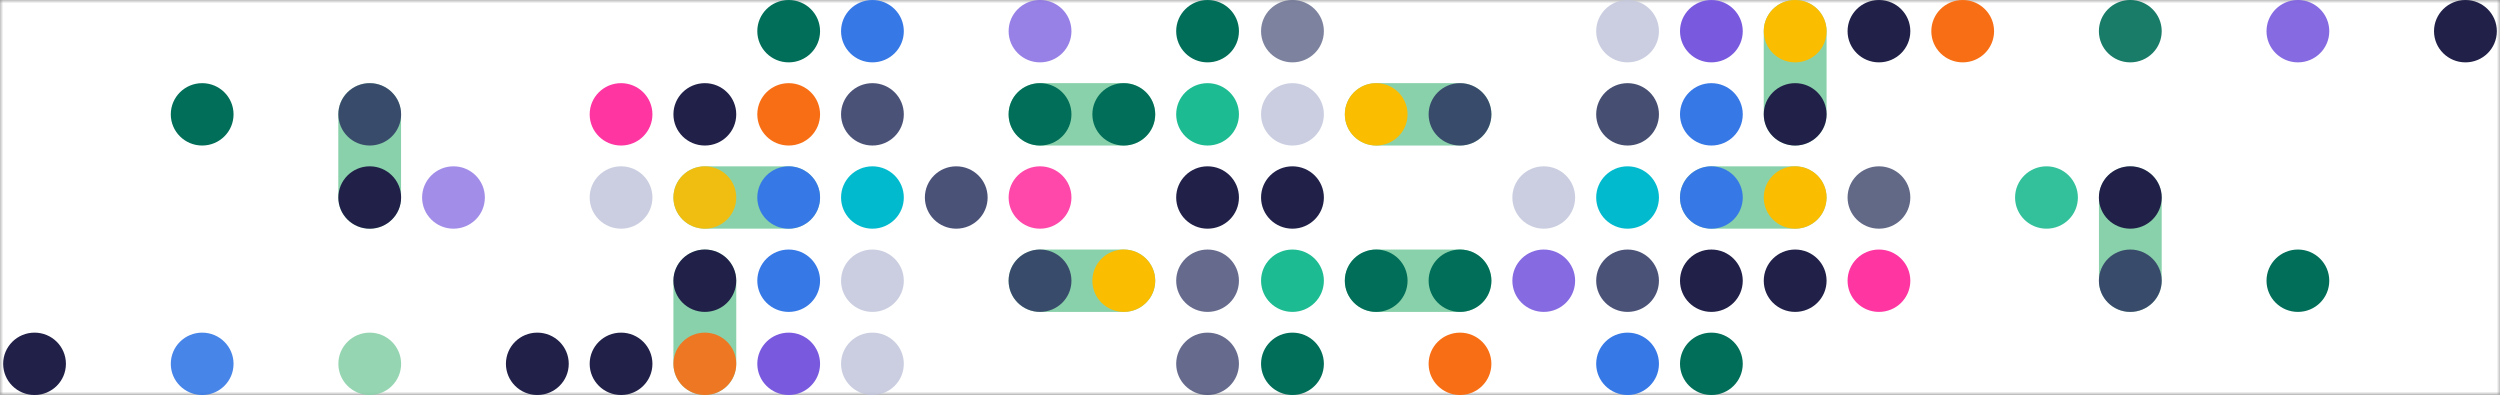 <svg width="380" height="60" viewBox="0 0 380 60" fill="none" xmlns="http://www.w3.org/2000/svg">
<rect x="0" y="0" width="380" height="60" fill="#808080" stroke="none"/>
<g clip-path="url(#clip0_12_1993)">
<mask id="mask0_12_1993" style="mask-type:luminance" maskUnits="userSpaceOnUse" x="0" y="0" width="380" height="60">
<path d="M380 0H0V60H380V0Z" fill="white"/>
</mask>
<g mask="url(#mask0_12_1993)">
<path d="M395 0H0V60H395V0Z" fill="white"/>
</g>
<path opacity="0.9" d="M102.36 42.67V55.31C102.36 57.93 104.5 60.05 107.14 60.05C109.78 60.05 111.91 57.93 111.91 55.31V42.67C111.91 40.05 109.77 37.93 107.14 37.93C104.51 37.93 102.36 40.05 102.36 42.67Z" fill="#7DCCA1"/>
<path opacity="0.9" d="M328.58 42.67V30.03C328.58 27.41 326.44 25.29 323.81 25.29C321.18 25.29 319.04 27.41 319.04 30.03V42.67C319.04 45.29 321.18 47.41 323.81 47.41C326.44 47.41 328.58 45.29 328.58 42.67Z" fill="#7DCCA1"/>
<path opacity="0.9" d="M277.64 17.38V4.74C277.64 2.12 275.5 0 272.86 0C270.22 0 268.09 2.12 268.09 4.74V17.38C268.09 20 270.23 22.12 272.86 22.12C275.49 22.12 277.64 20 277.64 17.38Z" fill="#7DCCA1"/>
<path opacity="0.9" d="M226.7 42.67C226.7 40.05 224.56 37.93 221.93 37.93H209.19C206.55 37.93 204.42 40.05 204.42 42.67C204.42 45.29 206.56 47.41 209.19 47.41H221.93C224.57 47.41 226.7 45.29 226.7 42.67Z" fill="#7DCCA1"/>
<path opacity="0.9" d="M255.35 30.02C255.35 32.64 257.49 34.76 260.12 34.76H272.86C275.5 34.76 277.63 32.64 277.63 30.02C277.63 27.4 275.49 25.28 272.86 25.28H260.12C257.48 25.28 255.35 27.4 255.35 30.02Z" fill="#7DCCA1"/>
<path opacity="0.9" d="M226.7 17.38C226.7 14.76 224.56 12.64 221.93 12.64H209.19C206.55 12.64 204.42 14.76 204.42 17.38C204.42 20 206.56 22.12 209.19 22.12H221.93C224.57 22.12 226.7 20 226.7 17.38Z" fill="#7DCCA1"/>
<path d="M272.86 9.48C275.5 9.48 277.64 7.36 277.64 4.74C277.64 2.12 275.5 0 272.86 0C270.22 0 268.09 2.12 268.09 4.74C268.09 7.36 270.23 9.48 272.86 9.48Z" fill="#FBBD00"/>
<path opacity="0.9" d="M323.8 9.48C326.44 9.48 328.58 7.36 328.58 4.74C328.58 2.12 326.44 0 323.8 0C321.16 0 319.03 2.12 319.03 4.74C319.03 7.36 321.17 9.48 323.8 9.48Z" fill="#006E58"/>
<path opacity="0.9" d="M349.28 9.48C351.92 9.48 354.05 7.36 354.05 4.74C354.05 2.12 351.91 0 349.28 0C346.65 0 344.51 2.12 344.51 4.74C344.51 7.36 346.65 9.48 349.28 9.48Z" fill="#795ADF"/>
<path opacity="0.9" d="M234.65 47.41C237.29 47.41 239.42 45.29 239.42 42.67C239.42 40.05 237.28 37.93 234.65 37.93C232.02 37.93 229.88 40.05 229.88 42.67C229.88 45.29 232.02 47.41 234.65 47.41Z" fill="#795ADF"/>
<path opacity="0.9" d="M221.92 34.76C224.56 34.76 226.69 32.64 226.69 30.02C226.69 27.4 224.55 25.28 221.92 25.28C219.29 25.28 217.15 27.4 217.15 30.02C217.15 32.64 219.29 34.76 221.92 34.76Z" fill="white"/>
<path d="M272.86 34.76C275.5 34.76 277.64 32.64 277.64 30.02C277.64 27.4 275.5 25.28 272.86 25.28C270.22 25.28 268.09 27.4 268.09 30.02C268.09 32.64 270.23 34.76 272.86 34.76Z" fill="#FBBD00"/>
<path opacity="0.9" d="M311.07 34.76C313.71 34.76 315.84 32.64 315.84 30.02C315.84 27.4 313.7 25.28 311.07 25.28C308.44 25.28 306.29 27.4 306.29 30.02C306.29 32.64 308.43 34.76 311.07 34.76Z" fill="#1DBB91"/>
<path opacity="0.85" d="M196.45 22.12C199.09 22.12 201.23 20 201.23 17.38C201.23 14.76 199.09 12.64 196.45 12.64C193.81 12.64 191.68 14.76 191.68 17.38C191.68 20 193.82 22.12 196.45 22.12Z" fill="#C1C6DB"/>
<path d="M209.18 22.12C211.82 22.12 213.95 20 213.95 17.38C213.95 14.76 211.81 12.64 209.18 12.64C206.55 12.64 204.41 14.76 204.41 17.38C204.41 20 206.55 22.12 209.18 22.12Z" fill="#FBBD00"/>
<path opacity="0.85" d="M221.92 22.12C224.56 22.12 226.69 20 226.69 17.38C226.69 14.76 224.55 12.64 221.92 12.64C219.29 12.64 217.15 14.76 217.15 17.38C217.15 20 219.29 22.12 221.92 22.12Z" fill="#2C3461"/>
<path opacity="0.85" d="M247.39 22.12C250.03 22.12 252.16 20 252.16 17.38C252.16 14.76 250.02 12.64 247.39 12.64C244.76 12.64 242.62 14.76 242.62 17.38C242.62 20 244.76 22.12 247.39 22.12Z" fill="#263059"/>
<path d="M260.13 22.12C262.77 22.12 264.9 20 264.9 17.38C264.9 14.76 262.76 12.64 260.13 12.64C257.5 12.64 255.36 14.76 255.36 17.38C255.36 20 257.5 22.12 260.13 22.12Z" fill="#3578E6"/>
<path d="M272.86 22.12C275.5 22.12 277.64 20 277.64 17.38C277.64 14.76 275.5 12.64 272.86 12.64C270.22 12.64 268.09 14.76 268.09 17.38C268.09 20 270.23 22.12 272.86 22.12Z" fill="#202048"/>
<path opacity="0.85" d="M196.45 9.48C199.09 9.48 201.23 7.36 201.23 4.74C201.23 2.12 199.09 0 196.45 0C193.81 0 191.68 2.12 191.68 4.74C191.68 7.36 193.82 9.48 196.45 9.48Z" fill="#676C8D"/>
<path opacity="0.85" d="M247.39 9.48C250.03 9.48 252.16 7.36 252.16 4.74C252.16 2.12 250.02 0 247.39 0C244.76 0 242.62 2.12 242.62 4.74C242.62 7.36 244.76 9.48 247.39 9.48Z" fill="#C1C6DB"/>
<path d="M260.13 9.48C262.77 9.48 264.9 7.36 264.9 4.74C264.9 2.12 262.76 0 260.13 0C257.5 0 255.36 2.12 255.36 4.74C255.36 7.36 257.5 9.48 260.13 9.48Z" fill="#795ADF"/>
<path d="M285.6 9.48C288.24 9.48 290.37 7.36 290.37 4.74C290.37 2.12 288.23 0 285.6 0C282.97 0 280.83 2.12 280.83 4.74C280.83 7.36 282.97 9.48 285.6 9.48Z" fill="#202048"/>
<path d="M298.33 9.48C300.97 9.48 303.1 7.36 303.1 4.74C303.1 2.12 300.96 0 298.33 0C295.7 0 293.56 2.12 293.56 4.74C293.56 7.36 295.7 9.48 298.33 9.48Z" fill="#F86E14"/>
<path d="M374.75 9.48C377.39 9.48 379.52 7.36 379.52 4.74C379.52 2.12 377.38 0 374.75 0C372.12 0 369.97 2.12 369.97 4.74C369.97 7.36 372.11 9.48 374.75 9.48Z" fill="#202048"/>
<path d="M196.45 47.41C199.09 47.41 201.23 45.29 201.23 42.67C201.23 40.05 199.09 37.93 196.45 37.93C193.81 37.93 191.68 40.05 191.68 42.67C191.68 45.29 193.82 47.41 196.45 47.41Z" fill="#1DBB91"/>
<path d="M209.18 47.41C211.82 47.41 213.95 45.29 213.95 42.67C213.95 40.05 211.81 37.93 209.18 37.93C206.55 37.93 204.41 40.05 204.41 42.67C204.41 45.29 206.55 47.41 209.18 47.41Z" fill="#006E58"/>
<path d="M221.92 47.41C224.56 47.41 226.69 45.29 226.69 42.67C226.69 40.05 224.55 37.93 221.92 37.93C219.29 37.93 217.15 40.05 217.15 42.67C217.15 45.29 219.29 47.41 221.92 47.41Z" fill="#006E58"/>
<path opacity="0.85" d="M247.39 47.41C250.03 47.41 252.16 45.29 252.16 42.67C252.16 40.05 250.02 37.93 247.39 37.93C244.76 37.93 242.62 40.05 242.62 42.67C242.62 45.29 244.76 47.41 247.39 47.41Z" fill="#2C3461"/>
<path d="M260.13 47.41C262.77 47.41 264.9 45.29 264.9 42.67C264.9 40.05 262.76 37.93 260.13 37.93C257.5 37.93 255.36 40.05 255.36 42.67C255.36 45.29 257.5 47.41 260.13 47.41Z" fill="#202048"/>
<path d="M272.86 47.41C275.5 47.41 277.64 45.29 277.64 42.67C277.64 40.05 275.5 37.93 272.86 37.93C270.22 37.93 268.09 40.05 268.09 42.67C268.09 45.29 270.23 47.41 272.86 47.41Z" fill="#202048"/>
<path d="M285.6 47.41C288.24 47.41 290.37 45.29 290.37 42.67C290.37 40.05 288.23 37.93 285.6 37.93C282.97 37.93 280.83 40.05 280.83 42.67C280.83 45.29 282.97 47.41 285.6 47.41Z" fill="#FF35A1"/>
<path opacity="0.85" d="M323.8 47.41C326.44 47.41 328.58 45.29 328.58 42.67C328.58 40.05 326.44 37.93 323.8 37.93C321.16 37.93 319.03 40.05 319.03 42.67C319.03 45.29 321.17 47.41 323.8 47.41Z" fill="#2C3461"/>
<path d="M349.28 47.41C351.92 47.41 354.05 45.29 354.05 42.67C354.05 40.05 351.91 37.93 349.28 37.93C346.65 37.93 344.51 40.05 344.51 42.67C344.51 45.29 346.65 47.41 349.28 47.41Z" fill="#006E58"/>
<path d="M196.45 60.04C199.09 60.04 201.23 57.92 201.23 55.3C201.23 52.68 199.09 50.56 196.45 50.56C193.81 50.56 191.68 52.68 191.68 55.3C191.68 57.92 193.82 60.04 196.45 60.04Z" fill="#006E58"/>
<path d="M221.92 60.04C224.56 60.04 226.69 57.92 226.69 55.3C226.69 52.68 224.55 50.56 221.92 50.56C219.29 50.56 217.15 52.68 217.15 55.3C217.15 57.92 219.29 60.04 221.92 60.04Z" fill="#F86E14"/>
<path d="M247.39 60.04C250.03 60.04 252.16 57.92 252.16 55.3C252.16 52.68 250.02 50.56 247.39 50.56C244.76 50.56 242.62 52.68 242.62 55.3C242.62 57.92 244.76 60.04 247.39 60.04Z" fill="#3578E6"/>
<path d="M260.13 60.04C262.77 60.04 264.9 57.92 264.9 55.3C264.9 52.68 262.76 50.56 260.13 50.56C257.5 50.56 255.36 52.68 255.36 55.3C255.36 57.92 257.5 60.04 260.13 60.04Z" fill="#006E58"/>
<path d="M196.45 34.76C199.09 34.76 201.23 32.64 201.23 30.02C201.23 27.4 199.09 25.28 196.45 25.28C193.81 25.28 191.68 27.4 191.68 30.02C191.68 32.64 193.82 34.76 196.45 34.76Z" fill="#202048"/>
<path opacity="0.85" d="M234.65 34.76C237.29 34.76 239.42 32.64 239.42 30.02C239.42 27.4 237.28 25.28 234.65 25.28C232.02 25.28 229.88 27.4 229.88 30.02C229.88 32.64 232.02 34.76 234.65 34.76Z" fill="#C1C6DB"/>
<path d="M247.39 34.76C250.03 34.76 252.16 32.64 252.16 30.02C252.16 27.4 250.02 25.28 247.39 25.28C244.76 25.28 242.62 27.4 242.62 30.02C242.62 32.64 244.76 34.76 247.39 34.76Z" fill="#02BACE"/>
<path d="M260.13 34.76C262.77 34.76 264.9 32.64 264.9 30.02C264.9 27.4 262.76 25.28 260.13 25.28C257.5 25.28 255.36 27.4 255.36 30.02C255.36 32.64 257.5 34.76 260.13 34.76Z" fill="#3578E6"/>
<path opacity="0.85" d="M285.6 34.76C288.24 34.76 290.37 32.64 290.37 30.02C290.37 27.4 288.23 25.28 285.6 25.28C282.97 25.28 280.83 27.4 280.83 30.02C280.83 32.64 282.97 34.76 285.6 34.76Z" fill="#474F72"/>
<path d="M323.8 34.76C326.44 34.76 328.58 32.64 328.58 30.02C328.58 27.4 326.44 25.28 323.8 25.28C321.16 25.28 319.03 27.4 319.03 30.02C319.03 32.64 321.17 34.76 323.8 34.76Z" fill="#202048"/>
<path opacity="0.9" d="M107.14 60.04C109.78 60.04 111.91 57.92 111.91 55.3C111.91 52.68 109.77 50.56 107.14 50.56C104.51 50.56 102.36 52.68 102.36 55.3C102.36 57.92 104.5 60.04 107.14 60.04Z" fill="#F86E14"/>
<path opacity="0.9" d="M56.2 60.04C58.84 60.04 60.97 57.92 60.97 55.3C60.97 52.68 58.83 50.56 56.2 50.56C53.57 50.56 51.43 52.68 51.43 55.3C51.43 57.92 53.57 60.04 56.2 60.04Z" fill="#8AD1AA"/>
<path opacity="0.9" d="M30.73 60.04C33.37 60.04 35.5 57.92 35.5 55.3C35.5 52.68 33.36 50.56 30.73 50.56C28.1 50.56 25.96 52.68 25.96 55.3C25.96 57.92 28.1 60.04 30.73 60.04Z" fill="#3578E6"/>
<path opacity="0.9" d="M145.35 22.12C147.99 22.12 150.12 20 150.12 17.38C150.12 14.76 147.98 12.64 145.35 12.64C142.72 12.64 140.58 14.76 140.58 17.38C140.58 20 142.72 22.12 145.35 22.12Z" fill="white"/>
<path opacity="0.9" d="M158.08 34.76C160.72 34.76 162.86 32.64 162.86 30.02C162.86 27.4 160.72 25.28 158.08 25.28C155.44 25.28 153.31 27.4 153.31 30.02C153.31 32.64 155.45 34.76 158.08 34.76Z" fill="#FF35A1"/>
<path opacity="0.9" d="M68.93 34.76C71.57 34.76 73.7 32.64 73.7 30.02C73.7 27.4 71.56 25.28 68.93 25.28C66.3 25.28 64.16 27.4 64.16 30.02C64.16 32.64 66.3 34.76 68.93 34.76Z" fill="#9881E6"/>
<path opacity="0.9" d="M153.3 42.67C153.3 45.29 155.44 47.41 158.08 47.41H170.82C173.46 47.41 175.6 45.29 175.6 42.67C175.6 40.05 173.46 37.93 170.82 37.93H158.08C155.44 37.93 153.3 40.05 153.3 42.67Z" fill="#7DCCA1"/>
<path opacity="0.9" d="M124.65 30.02C124.65 27.4 122.51 25.28 119.88 25.28H107.14C104.5 25.28 102.36 27.4 102.36 30.02C102.36 32.64 104.5 34.76 107.14 34.76H119.88C122.52 34.76 124.65 32.64 124.65 30.02Z" fill="#7DCCA1"/>
<path opacity="0.9" d="M51.42 17.38V30.02C51.42 32.64 53.56 34.76 56.19 34.76C58.82 34.76 60.96 32.64 60.96 30.02V17.38C60.96 14.76 58.82 12.64 56.19 12.64C53.56 12.64 51.42 14.76 51.42 17.38Z" fill="#7DCCA1"/>
<path opacity="0.9" d="M153.3 17.38C153.3 20 155.44 22.12 158.08 22.12H170.82C173.46 22.12 175.6 20 175.6 17.38C175.6 14.76 173.46 12.64 170.82 12.64H158.08C155.44 12.64 153.3 14.76 153.3 17.38Z" fill="#7DCCA1"/>
<path opacity="0.85" d="M183.55 47.41C186.19 47.41 188.32 45.29 188.32 42.67C188.32 40.05 186.18 37.93 183.55 37.93C180.92 37.93 178.78 40.05 178.78 42.67C178.78 45.29 180.92 47.41 183.55 47.41Z" fill="#4C5279"/>
<path d="M170.81 47.41C173.45 47.41 175.59 45.29 175.59 42.67C175.59 40.05 173.45 37.93 170.81 37.93C168.17 37.93 166.04 40.05 166.04 42.67C166.04 45.29 168.18 47.41 170.81 47.41Z" fill="#FBBD00"/>
<path opacity="0.85" d="M158.08 47.41C160.72 47.41 162.86 45.29 162.86 42.67C162.86 40.05 160.72 37.93 158.08 37.93C155.44 37.93 153.31 40.05 153.31 42.67C153.31 45.29 155.45 47.41 158.08 47.41Z" fill="#2C3461"/>
<path opacity="0.85" d="M132.61 47.41C135.25 47.41 137.38 45.29 137.38 42.67C137.38 40.05 135.24 37.93 132.61 37.93C129.98 37.93 127.84 40.05 127.84 42.67C127.84 45.29 129.98 47.41 132.61 47.41Z" fill="#C1C6DB"/>
<path d="M119.88 47.41C122.52 47.41 124.65 45.29 124.65 42.67C124.65 40.05 122.51 37.93 119.88 37.93C117.25 37.93 115.11 40.05 115.11 42.67C115.11 45.29 117.25 47.41 119.88 47.41Z" fill="#3578E6"/>
<path d="M107.14 47.41C109.78 47.41 111.91 45.29 111.91 42.67C111.91 40.05 109.77 37.93 107.14 37.93C104.51 37.93 102.36 40.05 102.36 42.67C102.36 45.29 104.5 47.41 107.14 47.41Z" fill="#202048"/>
<path opacity="0.85" d="M183.55 60.04C186.19 60.04 188.32 57.92 188.32 55.3C188.32 52.68 186.18 50.56 183.55 50.56C180.92 50.56 178.78 52.68 178.78 55.3C178.78 57.92 180.92 60.04 183.55 60.04Z" fill="#4C5279"/>
<path opacity="0.85" d="M132.61 60.04C135.25 60.04 137.38 57.92 137.38 55.3C137.38 52.68 135.24 50.56 132.61 50.56C129.98 50.56 127.84 52.68 127.84 55.3C127.84 57.92 129.98 60.04 132.61 60.04Z" fill="#C1C6DB"/>
<path d="M119.88 60.04C122.52 60.04 124.65 57.92 124.65 55.3C124.65 52.68 122.51 50.56 119.88 50.56C117.25 50.56 115.11 52.68 115.11 55.3C115.11 57.92 117.25 60.04 119.88 60.04Z" fill="#795ADF"/>
<path d="M94.4 60.04C97.04 60.04 99.17 57.92 99.17 55.3C99.17 52.68 97.03 50.56 94.4 50.56C91.77 50.56 89.63 52.68 89.63 55.3C89.63 57.92 91.77 60.04 94.4 60.04Z" fill="#202048"/>
<path d="M81.67 60.04C84.31 60.04 86.45 57.92 86.45 55.3C86.45 52.68 84.31 50.56 81.67 50.56C79.03 50.56 76.9 52.68 76.9 55.3C76.9 57.92 79.04 60.04 81.67 60.04Z" fill="#202048"/>
<path d="M5.25 60.04C7.89 60.04 10.02 57.92 10.02 55.3C10.02 52.68 7.88 50.56 5.25 50.56C2.62 50.56 0.48 52.68 0.48 55.3C0.48 57.92 2.62 60.04 5.25 60.04Z" fill="#202048"/>
<path d="M183.55 22.12C186.19 22.12 188.32 20 188.32 17.38C188.32 14.76 186.18 12.64 183.55 12.64C180.92 12.64 178.78 14.76 178.78 17.38C178.78 20 180.92 22.12 183.55 22.12Z" fill="#1DBB91"/>
<path d="M170.81 22.12C173.45 22.12 175.59 20 175.59 17.38C175.59 14.76 173.45 12.64 170.81 12.64C168.17 12.64 166.04 14.76 166.04 17.38C166.04 20 168.18 22.12 170.81 22.12Z" fill="#006E58"/>
<path d="M158.08 22.12C160.72 22.12 162.86 20 162.86 17.38C162.86 14.76 160.72 12.64 158.08 12.64C155.44 12.64 153.31 14.76 153.31 17.38C153.31 20 155.45 22.12 158.08 22.12Z" fill="#006E58"/>
<path opacity="0.85" d="M132.61 22.12C135.25 22.12 137.38 20 137.38 17.38C137.38 14.76 135.24 12.64 132.61 12.64C129.98 12.64 127.84 14.76 127.84 17.38C127.84 20 129.98 22.12 132.61 22.12Z" fill="#2C3461"/>
<path d="M119.88 22.12C122.52 22.12 124.65 20 124.65 17.38C124.65 14.76 122.51 12.64 119.88 12.64C117.25 12.64 115.11 14.76 115.11 17.38C115.11 20 117.25 22.12 119.88 22.12Z" fill="#F86E14"/>
<path d="M107.14 22.12C109.78 22.12 111.91 20 111.91 17.38C111.91 14.76 109.77 12.64 107.14 12.64C104.51 12.64 102.36 14.76 102.36 17.38C102.36 20 104.5 22.12 107.14 22.12Z" fill="#202048"/>
<path d="M89.63 17.38C89.63 20 91.77 22.12 94.4 22.12C97.03 22.12 99.17 20 99.17 17.38C99.17 14.76 97.03 12.64 94.4 12.64C91.77 12.64 89.63 14.76 89.63 17.38Z" fill="#FF35A1"/>
<path opacity="0.85" d="M56.2 22.12C58.84 22.12 60.97 20 60.97 17.38C60.97 14.76 58.83 12.64 56.2 12.64C53.57 12.64 51.43 14.76 51.43 17.38C51.43 20 53.57 22.12 56.2 22.12Z" fill="#2C3461"/>
<path d="M30.73 22.12C33.37 22.12 35.5 20 35.5 17.38C35.5 14.76 33.36 12.64 30.73 12.64C28.1 12.64 25.96 14.76 25.96 17.38C25.96 20 28.1 22.12 30.73 22.12Z" fill="#006E58"/>
<path d="M183.55 9.48C186.19 9.48 188.32 7.36 188.32 4.74C188.32 2.12 186.18 0 183.55 0C180.92 0 178.78 2.12 178.78 4.74C178.78 7.36 180.92 9.48 183.55 9.48Z" fill="#006E58"/>
<path opacity="0.85" d="M158.08 9.48C160.72 9.48 162.86 7.36 162.86 4.74C162.86 2.12 160.72 0 158.08 0C155.44 0 153.31 2.12 153.31 4.74C153.31 7.36 155.45 9.48 158.08 9.48Z" fill="#866BE2"/>
<path d="M132.61 9.48C135.25 9.48 137.38 7.36 137.38 4.74C137.38 2.12 135.24 0 132.61 0C129.98 0 127.84 2.12 127.84 4.74C127.84 7.36 129.98 9.48 132.61 9.48Z" fill="#3578E6"/>
<path d="M119.88 9.48C122.52 9.48 124.65 7.36 124.65 4.74C124.65 2.12 122.51 0 119.88 0C117.25 0 115.11 2.12 115.11 4.74C115.11 7.36 117.25 9.48 119.88 9.48Z" fill="#006E58"/>
<path d="M183.55 34.76C186.19 34.76 188.32 32.64 188.32 30.02C188.32 27.4 186.18 25.28 183.55 25.28C180.92 25.28 178.78 27.4 178.78 30.02C178.78 32.64 180.92 34.76 183.55 34.76Z" fill="#202048"/>
<path opacity="0.85" d="M145.35 34.76C147.99 34.76 150.12 32.64 150.12 30.02C150.12 27.4 147.98 25.28 145.35 25.28C142.72 25.28 140.58 27.4 140.58 30.02C140.58 32.64 142.72 34.76 145.35 34.76Z" fill="#2C3461"/>
<path d="M132.61 34.76C135.25 34.76 137.38 32.64 137.38 30.02C137.38 27.4 135.24 25.28 132.61 25.28C129.98 25.28 127.84 27.4 127.84 30.02C127.84 32.64 129.98 34.76 132.61 34.76Z" fill="#02BACE"/>
<path d="M119.88 34.76C122.52 34.76 124.65 32.64 124.65 30.02C124.65 27.4 122.51 25.28 119.88 25.28C117.25 25.28 115.11 27.4 115.11 30.02C115.11 32.64 117.25 34.76 119.88 34.76Z" fill="#3578E6"/>
<path opacity="0.85" d="M94.4 34.76C97.04 34.76 99.17 32.64 99.17 30.02C99.17 27.4 97.03 25.28 94.4 25.28C91.77 25.28 89.63 27.4 89.63 30.02C89.63 32.64 91.77 34.76 94.4 34.76Z" fill="#C1C6DB"/>
<path d="M56.2 34.76C58.84 34.76 60.97 32.64 60.97 30.02C60.97 27.4 58.83 25.28 56.2 25.28C53.57 25.28 51.43 27.4 51.43 30.02C51.43 32.64 53.57 34.76 56.2 34.76Z" fill="#202048"/>
<path opacity="0.9" d="M107.14 34.76C109.78 34.76 111.91 32.64 111.91 30.02C111.91 27.4 109.77 25.28 107.14 25.28C104.51 25.28 102.36 27.4 102.36 30.02C102.36 32.64 104.5 34.76 107.14 34.76Z" fill="#FBBD00"/>
</g>
<defs>
<clipPath id="clip0_12_1993">
<rect width="380" height="60" fill="white"/>
</clipPath>
</defs>
</svg>
